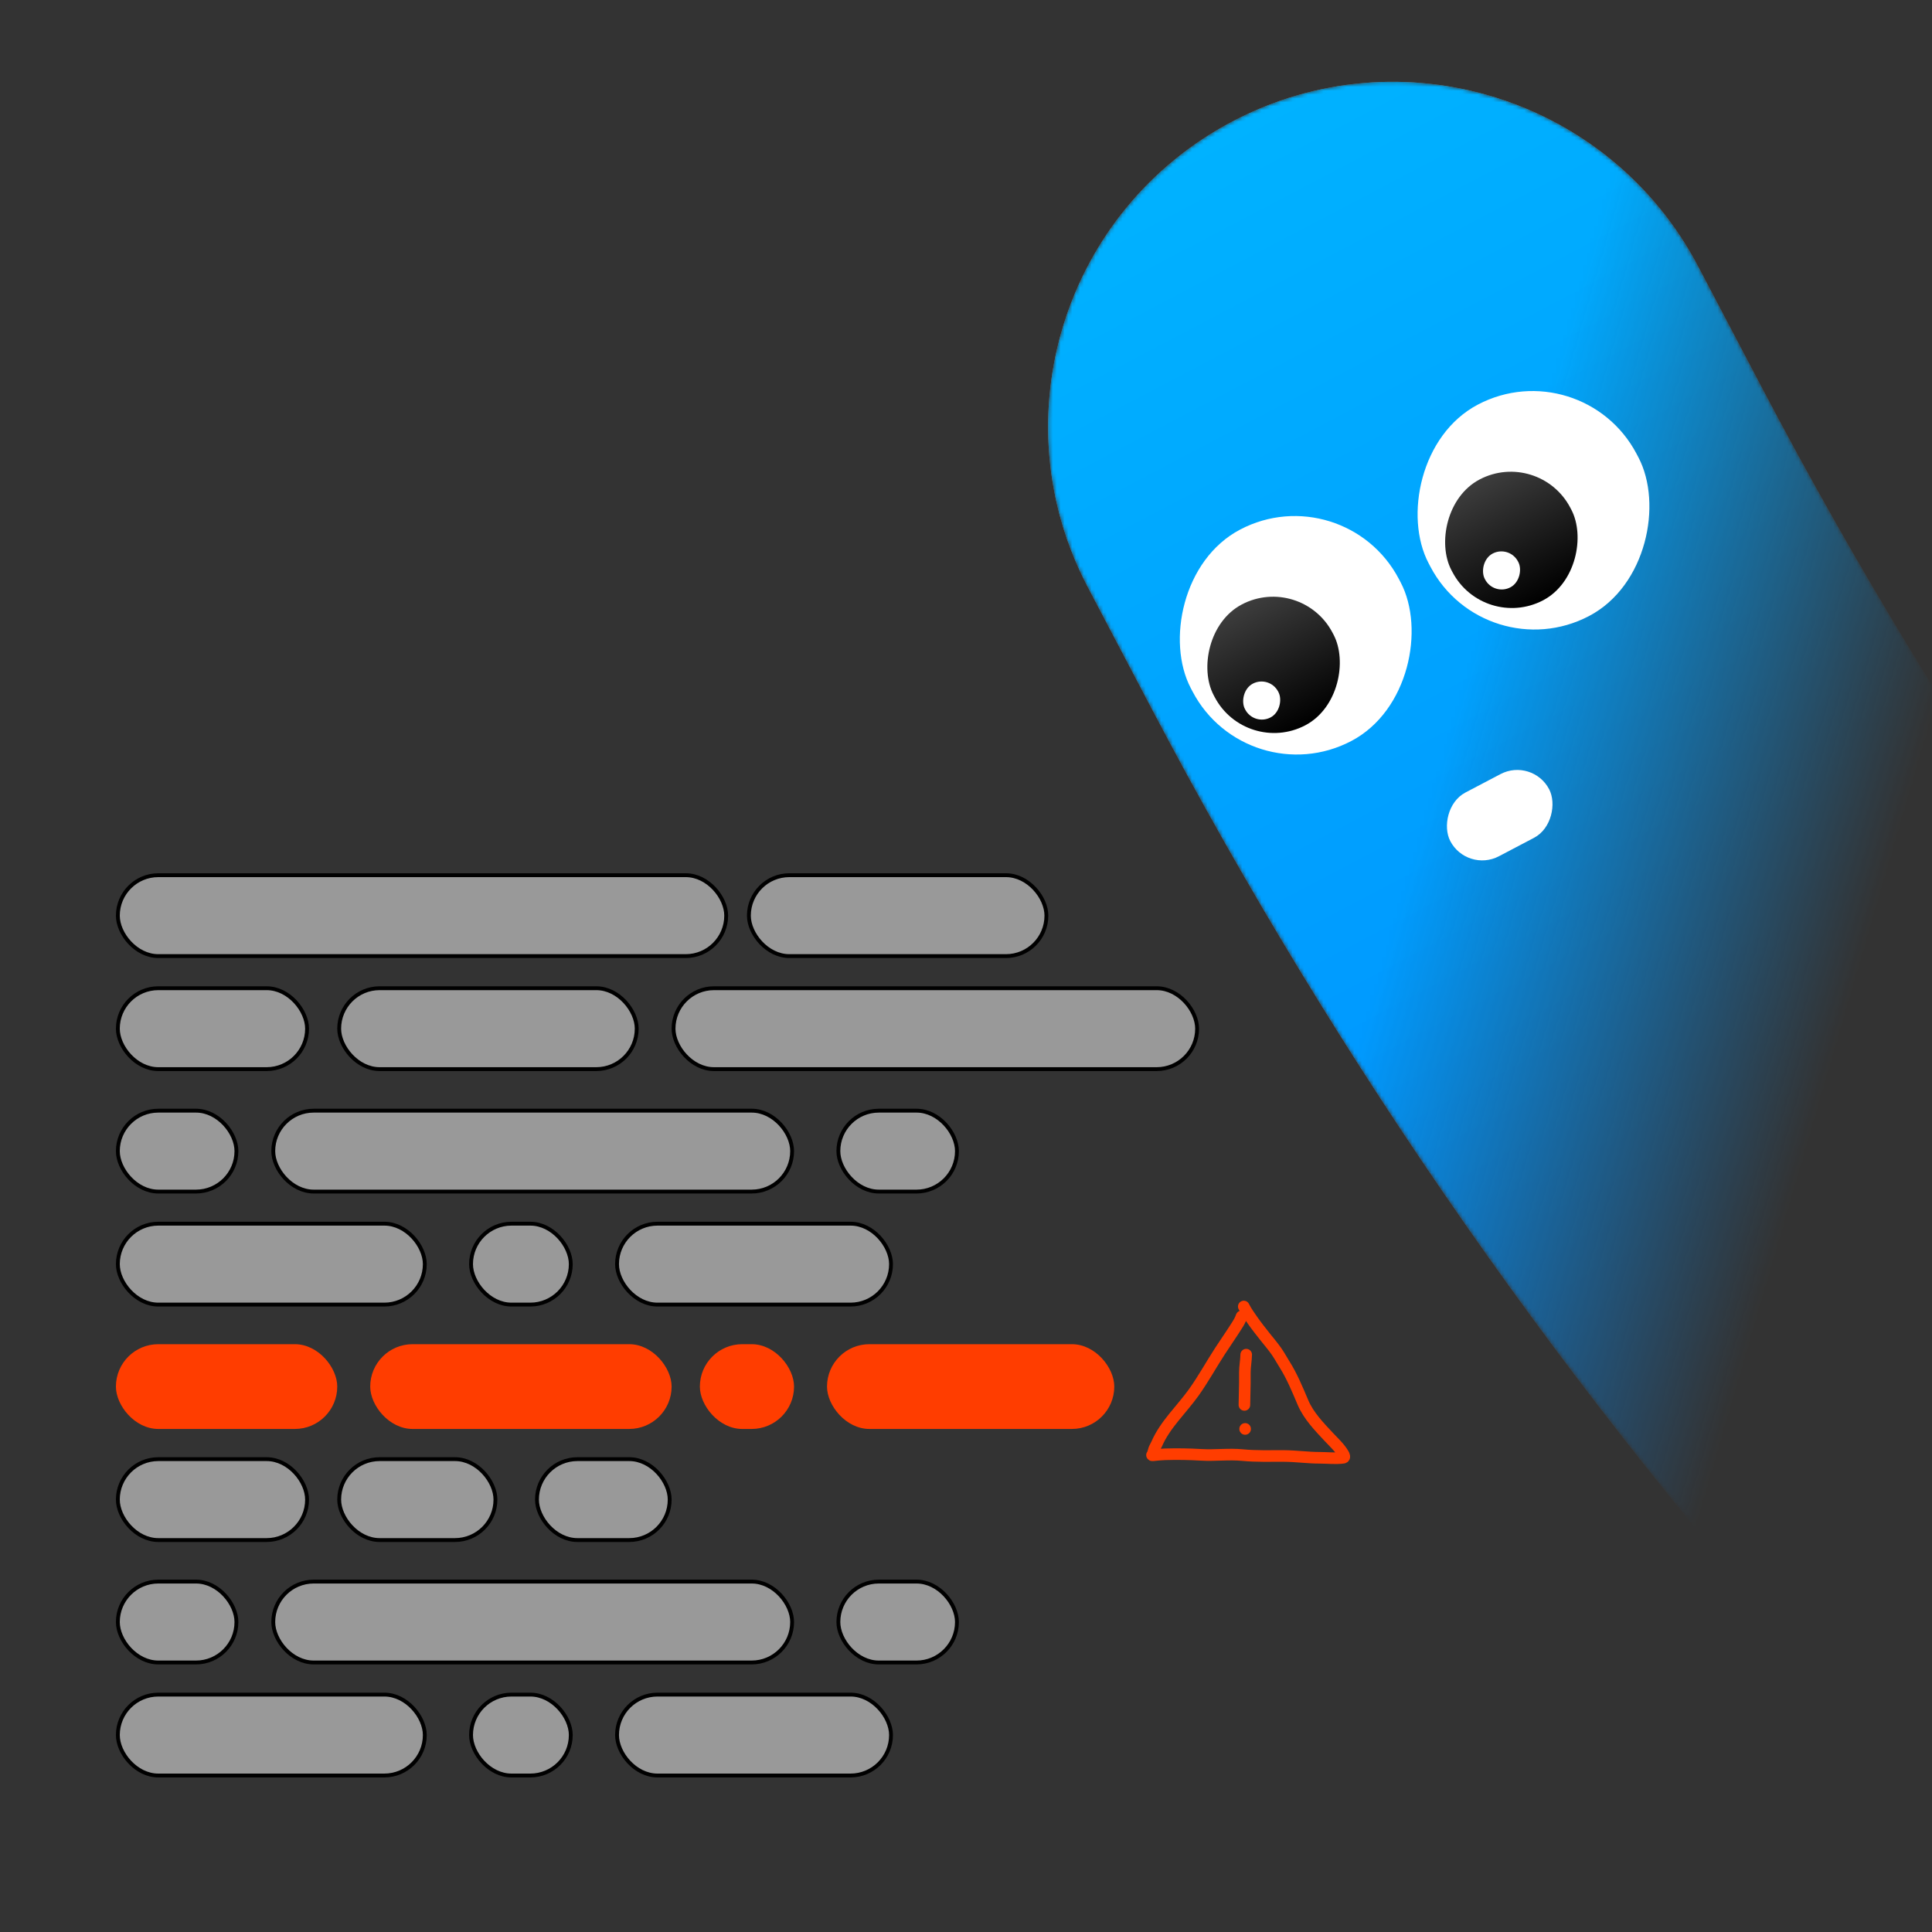 <svg width="500" height="500" viewBox="0 0 500 500" fill="none" xmlns="http://www.w3.org/2000/svg">
<rect x="0" y="0" width="500" height="500" fill="#333333" stroke="none"/>
<g clip-path="url(#clip0_40_173)">
<mask id="mask0_40_173" style="mask-type:alpha" maskUnits="userSpaceOnUse" x="271" y="21" width="468" height="570">
<path d="M439.435 68.883C416.511 25.273 362.574 8.504 318.963 31.428V31.428C275.353 54.352 258.584 108.289 281.508 151.9L298.118 183.496C346.662 275.845 406.585 361.748 476.488 439.197L587.438 562.127C613.897 591.442 656.86 599.096 691.815 580.721V580.721C741.752 554.471 753.56 488.19 715.76 446.309L634.415 356.181C564.512 278.731 504.589 192.829 456.044 100.48L439.435 68.883Z" fill="url(#paint0_linear_40_173)"/>
</mask>
<g mask="url(#mask0_40_173)">
<path d="M439.435 68.883C416.511 25.273 362.574 8.504 318.963 31.428V31.428C275.353 54.352 258.584 108.289 281.508 151.9L298.118 183.496C346.662 275.845 406.585 361.748 476.488 439.197L587.438 562.126C613.897 591.442 656.86 599.096 691.815 580.721V580.721C741.752 554.471 753.56 488.19 715.76 446.309L634.415 356.181C564.512 278.731 504.589 192.829 456.044 100.48L439.435 68.883Z" fill="#C4C4C4"/>
<path d="M439.435 68.883C416.511 25.273 362.574 8.504 318.963 31.428V31.428C275.353 54.352 258.584 108.289 281.508 151.9L298.118 183.496C346.662 275.845 406.585 361.748 476.488 439.197L587.438 562.126C613.897 591.442 656.86 599.096 691.815 580.721V580.721C741.752 554.471 753.56 488.19 715.76 446.309L634.415 356.181C564.512 278.731 504.589 192.829 456.044 100.48L439.435 68.883Z" fill="url(#paint1_linear_40_173)"/>
</g>
<rect width="28.899" height="18.637" rx="9.319" transform="matrix(-0.885 0.465 0.465 0.885 396.58 196)" fill="white"/>
<rect width="60.83" height="61.842" rx="30.415" transform="matrix(-0.885 0.465 0.465 0.885 409.409 90.554)" fill="white"/>
<rect width="34.76" height="35.338" rx="17.38" transform="matrix(-0.885 0.465 0.465 0.885 398.304 116)" fill="url(#paint2_linear_40_173)"/>
<rect width="9.714" height="9.875" rx="4.857" transform="matrix(-0.885 0.465 0.465 0.885 390.598 141)" fill="white"/>
<rect width="60.83" height="61.842" rx="30.415" transform="matrix(-0.885 0.465 0.465 0.885 347.873 122.902)" fill="white"/>
<rect width="34.76" height="35.338" rx="17.38" transform="matrix(-0.885 0.465 0.465 0.885 336.768 148.347)" fill="url(#paint3_linear_40_173)"/>
<rect width="9.714" height="9.875" rx="4.857" transform="matrix(-0.885 0.465 0.465 0.885 328.524 174.673)" fill="white"/>
<rect x="30.5" y="226.5" width="157.438" height="20.938" rx="10.469" fill="white" fill-opacity="0.5" stroke="black"/>
<rect x="30" y="347.875" width="57.281" height="21.938" rx="10.969" fill="#FF3D00"/>
<rect x="30.5" y="287.438" width="30.688" height="20.938" rx="10.469" fill="white" fill-opacity="0.5" stroke="black"/>
<rect x="30.5" y="409.312" width="30.688" height="20.938" rx="10.469" fill="white" fill-opacity="0.5" stroke="black"/>
<rect x="216.969" y="287.438" width="30.688" height="20.938" rx="10.469" fill="white" fill-opacity="0.5" stroke="black"/>
<rect x="216.969" y="409.312" width="30.688" height="20.938" rx="10.469" fill="white" fill-opacity="0.5" stroke="black"/>
<rect x="30.5" y="255.75" width="48.969" height="20.938" rx="10.469" fill="white" fill-opacity="0.5" stroke="black"/>
<rect x="30.5" y="377.625" width="48.969" height="20.938" rx="10.469" fill="white" fill-opacity="0.5" stroke="black"/>
<rect x="30.5" y="316.688" width="79.438" height="20.938" rx="10.469" fill="white" fill-opacity="0.5" stroke="black"/>
<rect x="30.5" y="438.562" width="79.438" height="20.938" rx="10.469" fill="white" fill-opacity="0.5" stroke="black"/>
<rect x="193.812" y="226.5" width="77" height="20.938" rx="10.469" fill="white" fill-opacity="0.5" stroke="black"/>
<rect x="95.812" y="347.875" width="78" height="21.938" rx="10.969" fill="#FF3D00"/>
<rect x="181.125" y="347.875" width="24.375" height="21.938" rx="10.969" fill="#FF3D00"/>
<rect x="214.031" y="347.875" width="74.344" height="21.938" rx="10.969" fill="#FF3D00"/>
<rect x="70.719" y="287.438" width="134.281" height="20.938" rx="10.469" fill="white" fill-opacity="0.5" stroke="black"/>
<rect x="70.719" y="409.312" width="134.281" height="20.938" rx="10.469" fill="white" fill-opacity="0.5" stroke="black"/>
<rect x="87.781" y="255.75" width="77" height="20.938" rx="10.469" fill="white" fill-opacity="0.5" stroke="black"/>
<rect x="87.781" y="377.625" width="40.438" height="20.938" rx="10.469" fill="white" fill-opacity="0.5" stroke="black"/>
<rect x="121.906" y="316.688" width="25.812" height="20.938" rx="10.469" fill="white" fill-opacity="0.5" stroke="black"/>
<rect x="121.906" y="438.562" width="25.812" height="20.938" rx="10.469" fill="white" fill-opacity="0.5" stroke="black"/>
<rect x="174.312" y="255.75" width="135.5" height="20.938" rx="10.469" fill="white" fill-opacity="0.5" stroke="black"/>
<rect x="138.969" y="377.625" width="34.344" height="20.938" rx="10.469" fill="white" fill-opacity="0.5" stroke="black"/>
<rect x="159.688" y="316.688" width="70.906" height="20.938" rx="10.469" fill="white" fill-opacity="0.5" stroke="black"/>
<rect x="159.688" y="438.562" width="70.906" height="20.938" rx="10.469" fill="white" fill-opacity="0.5" stroke="black"/>
<path d="M321.311 340.681C321.016 341.565 320.596 342.266 320.097 343.056C318.675 345.307 317.144 347.489 315.696 349.722C313.408 353.25 311.381 356.951 308.939 360.371C305.791 364.777 301.524 368.676 299.355 373.698C299.152 374.168 298.864 374.58 298.684 375.066C298.521 375.503 298.436 376.209 298.135 376.57C298.071 376.647 298.332 376.633 298.432 376.622C299.467 376.507 300.494 376.401 301.536 376.37C304.653 376.278 307.776 376.326 310.888 376.512C314.447 376.725 318.018 376.23 321.569 376.577C325.123 376.924 328.69 376.79 332.256 376.809C335.376 376.825 338.466 377.274 341.582 377.274C343.545 377.274 345.712 377.538 347.655 377.261C348.121 377.194 347.843 376.608 347.7 376.357C346.757 374.697 345.233 373.311 343.937 371.93C341.424 369.25 338.646 366.377 337.2 362.959C335.78 359.605 334.364 356.158 332.417 353.072C331.71 351.95 331.082 350.777 330.32 349.69C329.409 348.39 328.39 347.215 327.409 345.973C326.325 344.6 325.251 343.245 324.241 341.817C323.429 340.669 322.516 339.375 321.891 338.125" stroke="#FF3D00" stroke-width="3" stroke-linecap="round"/>
<path d="M322.515 350.581C322.482 352.142 322.167 353.656 322.167 355.228C322.167 356.157 322.167 357.087 322.167 358.016C322.167 359.884 322.051 361.739 322.051 363.592" stroke="#FF3D00" stroke-width="3" stroke-linecap="round"/>
<path d="M322.24 369.799V369.814" stroke="#FF3D00" stroke-width="3" stroke-linecap="round"/>
</g>
<defs>
<linearGradient id="paint0_linear_40_173" x1="464" y1="310" x2="349.91" y2="276.81" gradientUnits="userSpaceOnUse">
<stop stop-color="#FFA800" stop-opacity="0"/>
<stop offset="1" stop-color="#FF3D00"/>
</linearGradient>
<linearGradient id="paint1_linear_40_173" x1="318.963" y1="31.428" x2="653.086" y2="667.047" gradientUnits="userSpaceOnUse">
<stop stop-color="#00B2FF"/>
<stop offset="1" stop-color="#0066FF"/>
</linearGradient>
<linearGradient id="paint2_linear_40_173" x1="17.38" y1="0" x2="17.38" y2="35.338" gradientUnits="userSpaceOnUse">
<stop stop-color="#3D3D3D"/>
<stop offset="1"/>
</linearGradient>
<linearGradient id="paint3_linear_40_173" x1="17.38" y1="0" x2="17.38" y2="35.338" gradientUnits="userSpaceOnUse">
<stop stop-color="#3D3D3D"/>
<stop offset="1"/>
</linearGradient>
<clipPath id="clip0_40_173">
<rect width="500" height="500" fill="white"/>
</clipPath>
</defs>
</svg>
